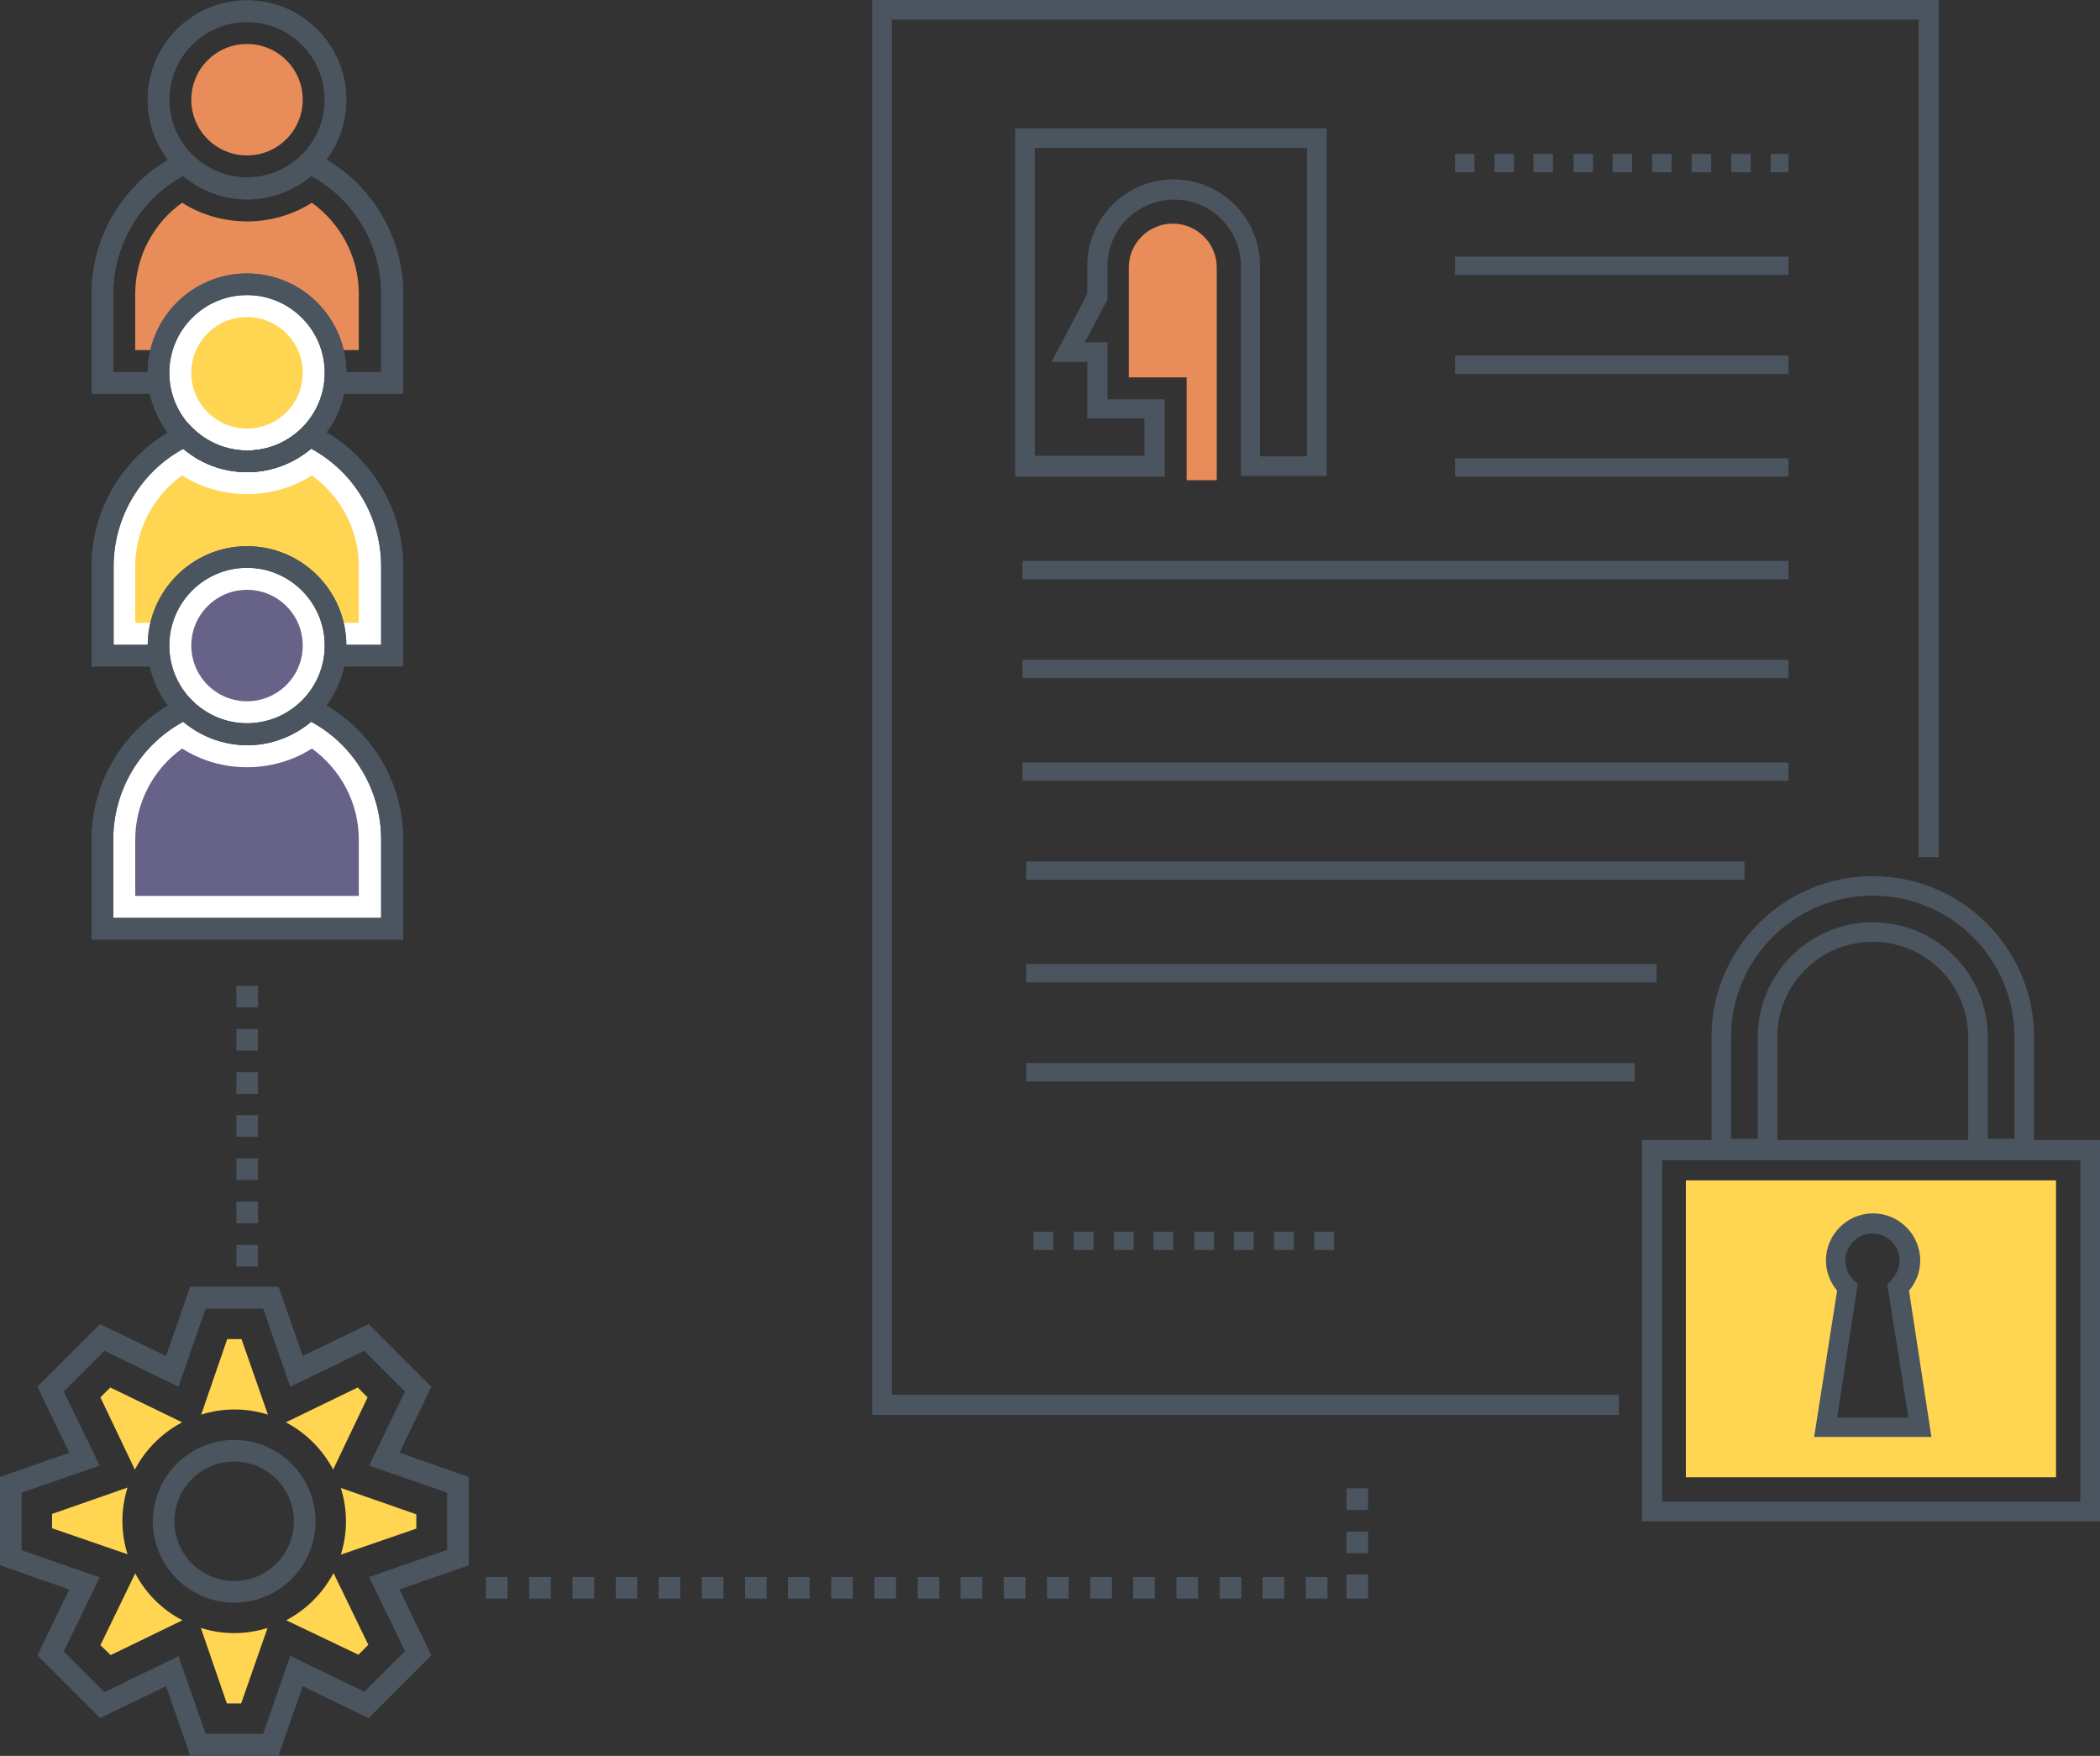 <?xml version="1.0" encoding="UTF-8"?>
<svg width="573px" height="479px" viewBox="0 0 573 479" version="1.1" xmlns="http://www.w3.org/2000/svg" xmlns:xlink="http://www.w3.org/1999/xlink">
    <rect x="0" y="0" width="573" height="479" fill="#333333" stroke="none"/>
    <!-- Generator: Sketch 59.1 (86144) - https://sketch.com -->
    <title>t-user-events</title>
    <desc>Created with Sketch.</desc>
    <g id="Page-1" stroke="none" stroke-width="1" fill="none" fill-rule="evenodd">
        <g id="t-user-events" fill-rule="nonzero">
            <g id="DATA-COLLECTION" transform="translate(25, 0)">
                <g id="Group">
                    <g id="Shape" fill="#4A555F">
                        <path d="M42.4,54.3 C27.5,54.3 15.3,42.2 15.3,27.2 C15.3,12.3 27.4,0.1 42.4,0.1 C57.4,0.1 69.5,12.3 69.5,27.2 C69.5,42.2 57.4,54.3 42.4,54.3 Z M42.4,6 C30.7,6 21.2,15.5 21.2,27.2 C21.2,38.9 30.7,48.4 42.4,48.4 C54.1,48.4 63.6,38.9 63.6,27.2 C63.6,15.5 54.1,6 42.4,6 Z"></path>
                        <path d="M84.8,107.4 L0,107.4 L0,80.1 C0,63.8 9.5,48.8 24.2,41.8 L26.1,40.9 L27.6,42.4 C31.6,46.3 36.9,48.5 42.5,48.5 C48.1,48.5 53.4,46.3 57.4,42.4 L58.9,40.9 L60.8,41.8 C75.5,48.8 85,63.8 85,80.1 L85,107.4 L84.8,107.4 Z M5.9,101.5 L79,101.5 L79,80.1 C79,66.7 71.6,54.3 59.9,48 C55,52.1 48.9,54.4 42.5,54.4 C36.1,54.4 29.9,52.1 25,48 C13.3,54.3 5.9,66.7 5.9,80.1 L5.9,101.5 Z"></path>
                    </g>
                    <g>
                        <path d="M42.4,54.3 C27.5,54.3 15.3,42.2 15.3,27.2 C15.3,12.3 27.4,0.1 42.4,0.1 C57.4,0.1 69.5,12.3 69.5,27.2 C69.5,42.2 57.4,54.3 42.4,54.3 Z M42.4,6 C30.7,6 21.2,15.5 21.2,27.2 C21.2,38.9 30.7,48.4 42.4,48.4 C54.1,48.4 63.6,38.9 63.6,27.2 C63.6,15.5 54.1,6 42.4,6 Z" id="Shape" fill="#4A555F"></path>
                        <path d="M42.4,42.4 C34,42.4 27.2,35.6 27.2,27.2 C27.2,18.8 34,12 42.4,12 C50.8,12 57.6,18.8 57.6,27.2 C57.6,35.6 50.8,42.4 42.4,42.4 Z" id="Path" fill="#E88C59"></path>
                        <path d="M84.8,107.4 L0,107.4 L0,80.1 C0,63.8 9.5,48.8 24.2,41.8 L26.1,40.9 L27.6,42.4 C31.6,46.3 36.9,48.5 42.5,48.5 C48.1,48.5 53.4,46.3 57.4,42.4 L58.9,40.9 L60.8,41.8 C75.5,48.8 85,63.8 85,80.1 L85,107.4 L84.8,107.4 Z M5.9,101.5 L79,101.5 L79,80.1 C79,66.7 71.6,54.3 59.9,48 C55,52.1 48.9,54.4 42.5,54.4 C36.1,54.4 29.9,52.1 25,48 C13.3,54.3 5.9,66.7 5.9,80.1 L5.9,101.5 Z" id="Shape" fill="#4A555F"></path>
                        <path d="M11.9,95.5 L11.9,80.1 C11.9,70.2 16.8,60.9 24.7,55.3 C29.9,58.6 36,60.4 42.4,60.4 C48.8,60.4 54.9,58.6 60.1,55.3 C68,61 72.9,70.2 72.9,80.1 L72.9,95.5 L11.9,95.5 Z" id="Path" fill="#E88C59"></path>
                    </g>
                    <g transform="translate(2, 77)" fill="#FFFFFF">
                        <circle id="Oval" cx="40.4" cy="24.7" r="24.1"></circle>
                        <path d="M79.9,77.5 L79.9,101.8 L0.9,101.8 L0.9,77.5 C0.9,61.8 10.1,48.2 23.4,41.8 C27.7,46.1 33.7,48.8 40.3,48.8 C46.9,48.8 52.9,46.1 57.2,41.8 C70.7,48.2 79.9,61.8 79.9,77.5 Z" id="Path"></path>
                    </g>
                    <g transform="translate(2, 77)" fill="#FFFFFF">
                        <circle id="Oval" cx="40.4" cy="24.7" r="24.1"></circle>
                        <path d="M40.4,39.9 C32,39.9 25.2,33.1 25.2,24.7 C25.2,16.3 32,9.5 40.4,9.5 C48.8,9.5 55.6,16.3 55.6,24.7 C55.6,33.1 48.8,39.9 40.4,39.9 Z" id="Path"></path>
                        <path d="M79.9,77.5 L79.9,101.8 L0.9,101.8 L0.9,77.5 C0.9,61.8 10.1,48.2 23.4,41.8 C27.7,46.1 33.7,48.8 40.3,48.8 C46.9,48.8 52.9,46.1 57.2,41.8 C70.7,48.2 79.9,61.8 79.9,77.5 Z" id="Path"></path>
                        <path d="M9.9,92.9 L9.9,77.5 C9.9,67.6 14.8,58.3 22.7,52.7 C27.9,56 34,57.8 40.4,57.8 C46.8,57.8 52.9,56 58.1,52.7 C66,58.4 70.9,67.6 70.9,77.5 L70.9,92.9 L9.9,92.9 Z" id="Path"></path>
                    </g>
                    <g id="Shape" transform="translate(0, 74)" fill="#4A555F">
                        <path d="M42.4,54.8 C27.5,54.8 15.3,42.7 15.3,27.7 C15.3,12.8 27.4,0.6 42.4,0.6 C57.4,0.6 69.5,12.8 69.5,27.7 C69.5,42.6 57.4,54.8 42.4,54.8 Z M42.4,6.5 C30.7,6.5 21.2,16 21.2,27.7 C21.2,39.4 30.7,48.9 42.4,48.9 C54.1,48.9 63.6,39.4 63.6,27.7 C63.6,16 54.1,6.5 42.4,6.5 Z"></path>
                        <path d="M84.8,107.8 L0,107.8 L0,80.5 C0,64.2 9.5,49.2 24.2,42.2 L26.1,41.3 L27.6,42.8 C31.6,46.7 36.9,48.9 42.5,48.9 C48.1,48.9 53.4,46.7 57.4,42.8 L58.9,41.3 L60.8,42.2 C75.5,49.2 85,64.2 85,80.5 L85,107.8 L84.8,107.8 Z M5.9,101.9 L79,101.9 L79,80.5 C79,67.1 71.6,54.7 59.9,48.4 C55,52.5 48.9,54.8 42.5,54.8 C36,54.8 29.9,52.6 25.1,48.4 C13.4,54.7 6,67.1 6,80.5 L6,101.9 L5.9,101.9 Z"></path>
                    </g>
                    <g transform="translate(0, 74)">
                        <path d="M42.4,54.8 C27.5,54.8 15.3,42.7 15.3,27.7 C15.3,12.8 27.4,0.6 42.4,0.6 C57.4,0.6 69.5,12.8 69.5,27.7 C69.5,42.6 57.4,54.8 42.4,54.8 Z M42.4,6.5 C30.7,6.5 21.2,16 21.2,27.7 C21.2,39.4 30.7,48.9 42.4,48.9 C54.1,48.9 63.6,39.4 63.6,27.7 C63.6,16 54.1,6.5 42.4,6.5 Z" id="Shape" fill="#4A555F"></path>
                        <path d="M42.4,42.9 C34,42.9 27.2,36.1 27.2,27.7 C27.2,19.3 34,12.5 42.4,12.5 C50.8,12.5 57.6,19.3 57.6,27.7 C57.6,36.1 50.8,42.9 42.4,42.9 Z" id="Path" fill="#FFD552"></path>
                        <path d="M84.8,107.8 L0,107.8 L0,80.5 C0,64.2 9.5,49.2 24.2,42.2 L26.1,41.3 L27.6,42.8 C31.6,46.7 36.9,48.9 42.5,48.9 C48.1,48.9 53.4,46.7 57.4,42.8 L58.9,41.3 L60.8,42.2 C75.5,49.2 85,64.2 85,80.5 L85,107.8 L84.8,107.8 Z M5.9,101.9 L79,101.9 L79,80.5 C79,67.1 71.6,54.7 59.9,48.4 C55,52.5 48.9,54.8 42.5,54.8 C36,54.8 29.9,52.6 25.1,48.4 C13.4,54.7 6,67.1 6,80.5 L6,101.9 L5.9,101.9 Z" id="Shape" fill="#4A555F"></path>
                        <path d="M11.9,95.9 L11.9,80.5 C11.9,70.6 16.8,61.3 24.7,55.7 C29.9,59 36,60.8 42.4,60.8 C48.8,60.8 54.9,59 60.1,55.7 C68,61.4 72.9,70.6 72.9,80.5 L72.9,95.9 L11.9,95.9 Z" id="Path" fill="#FFD552"></path>
                    </g>
                    <g transform="translate(2, 152)" fill="#FFFFFF">
                        <circle id="Oval" cx="40.4" cy="24.1" r="24.1"></circle>
                        <path d="M40.4,39.3 C32,39.3 25.2,32.5 25.2,24.1 C25.2,15.7 32,8.9 40.4,8.9 C48.8,8.9 55.6,15.7 55.6,24.1 C55.6,32.5 48.8,39.3 40.4,39.3 Z" id="Path"></path>
                        <path d="M79.9,77 L79.9,101.3 L0.9,101.3 L0.9,77 C0.9,61.3 10.1,47.7 23.4,41.3 C27.7,45.6 33.7,48.3 40.3,48.3 C46.9,48.3 52.9,45.6 57.2,41.3 C70.7,47.7 79.9,61.2 79.9,77 Z" id="Path"></path>
                        <path d="M9.9,92.4 L9.9,77 C9.9,67.1 14.8,57.8 22.7,52.2 C27.9,55.5 34,57.3 40.4,57.3 C46.8,57.3 52.9,55.5 58.1,52.2 C66,57.9 70.9,67.1 70.9,77 L70.9,92.4 L9.9,92.4 Z" id="Path"></path>
                    </g>
                    <g id="Shape" transform="translate(0, 149)" fill="#4A555F">
                        <path d="M42.4,54.2 C27.5,54.2 15.3,42 15.3,27.1 C15.3,12.2 27.5,0 42.4,0 C57.3,0 69.5,12.1 69.5,27.1 C69.5,42.1 57.4,54.2 42.4,54.2 Z M42.4,5.9 C30.7,5.9 21.2,15.4 21.2,27.1 C21.2,38.8 30.7,48.3 42.4,48.3 C54.1,48.3 63.6,38.8 63.6,27.1 C63.6,15.4 54.1,5.9 42.4,5.9 Z"></path>
                        <path d="M84.8,107.3 L0,107.3 L0,80 C0,63.7 9.5,48.7 24.2,41.7 L26.1,40.8 L27.6,42.3 C31.6,46.2 36.9,48.4 42.5,48.4 C48.1,48.4 53.4,46.2 57.4,42.3 L58.9,40.8 L60.8,41.7 C75.5,48.7 85,63.7 85,80 L85,107.3 L84.8,107.3 Z M5.9,101.4 L79,101.4 L79,80 C79,66.6 71.6,54.2 59.9,47.9 C55,52 48.9,54.3 42.5,54.3 C36.1,54.3 29.9,52 25,47.9 C13.3,54.2 5.9,66.6 5.9,80 L5.9,101.4 Z"></path>
                    </g>
                    <g transform="translate(0, 149)">
                        <path d="M42.4,54.2 C27.5,54.2 15.3,42 15.3,27.1 C15.3,12.2 27.5,0 42.4,0 C57.3,0 69.5,12.1 69.5,27.1 C69.5,42.1 57.4,54.2 42.4,54.2 Z M42.4,5.9 C30.7,5.9 21.2,15.4 21.2,27.1 C21.2,38.8 30.7,48.3 42.4,48.3 C54.1,48.3 63.6,38.8 63.6,27.1 C63.6,15.4 54.1,5.9 42.4,5.9 Z" id="Shape" fill="#4A555F"></path>
                        <path d="M42.4,42.3 C34,42.3 27.2,35.5 27.2,27.1 C27.2,18.7 34,11.9 42.4,11.9 C50.8,11.9 57.6,18.7 57.6,27.1 C57.6,35.5 50.8,42.3 42.4,42.3 Z" id="Path" fill="#666288"></path>
                        <path d="M84.8,107.3 L0,107.3 L0,80 C0,63.7 9.5,48.7 24.2,41.7 L26.1,40.8 L27.6,42.3 C31.6,46.2 36.9,48.4 42.5,48.4 C48.1,48.4 53.4,46.2 57.4,42.3 L58.9,40.8 L60.8,41.7 C75.5,48.7 85,63.7 85,80 L85,107.3 L84.8,107.3 Z M5.9,101.4 L79,101.4 L79,80 C79,66.6 71.6,54.2 59.9,47.9 C55,52 48.9,54.3 42.5,54.3 C36.1,54.3 29.9,52 25,47.9 C13.3,54.2 5.9,66.6 5.9,80 L5.9,101.4 Z" id="Shape" fill="#4A555F"></path>
                        <path d="M11.9,95.4 L11.9,80 C11.9,70.1 16.8,60.8 24.7,55.2 C29.9,58.5 36,60.3 42.4,60.3 C48.8,60.3 54.9,58.5 60.1,55.2 C68,60.9 72.9,70.1 72.9,80 L72.9,95.4 L11.9,95.4 Z" id="Path" fill="#666288"></path>
                    </g>
                </g>
                <path d="M45.4,345.5 L39.5,345.5 L39.5,339.6 L45.4,339.6 L45.4,345.5 Z M45.4,333.7 L39.5,333.7 L39.5,327.8 L45.4,327.8 L45.4,333.7 Z M45.4,321.9 L39.5,321.9 L39.5,316 L45.4,316 L45.4,321.9 Z M45.4,310.1 L39.5,310.1 L39.5,304.2 L45.4,304.2 L45.4,310.1 Z M45.4,298.4 L39.5,298.4 L39.5,292.5 L45.4,292.5 L45.4,298.4 Z M45.4,286.6 L39.5,286.6 L39.5,280.7 L45.4,280.7 L45.4,286.6 Z M45.4,274.8 L39.5,274.8 L39.5,268.9 L45.4,268.9 L45.4,274.8 Z" id="Shape" fill="#4A555F"></path>
                <path d="M348.3,436.1 L342.4,436.1 L342.4,433.2 L342.4,433.2 L342.4,429.5 L348.3,429.5 L348.3,436.1 Z M337.2,436.1 L331.3,436.1 L331.3,430.2 L337.2,430.2 L337.2,436.1 Z M325.4,436.1 L319.5,436.1 L319.5,430.2 L325.4,430.2 L325.4,436.1 Z M313.7,436.1 L307.8,436.1 L307.8,430.2 L313.7,430.2 L313.7,436.1 Z M301.9,436.1 L296,436.1 L296,430.2 L301.9,430.2 L301.9,436.1 Z M290.1,436.1 L284.2,436.1 L284.2,430.2 L290.1,430.2 L290.1,436.1 Z M278.4,436.1 L272.5,436.1 L272.5,430.2 L278.4,430.2 L278.4,436.1 Z M266.6,436.1 L260.7,436.1 L260.7,430.2 L266.6,430.2 L266.6,436.1 Z M254.8,436.1 L248.9,436.1 L248.9,430.2 L254.8,430.2 L254.8,436.1 Z M243,436.1 L237.1,436.1 L237.1,430.2 L243,430.2 L243,436.1 Z M231.3,436.1 L225.4,436.1 L225.4,430.2 L231.3,430.2 L231.3,436.1 Z M219.5,436.1 L213.6,436.1 L213.6,430.2 L219.5,430.2 L219.5,436.1 Z M207.7,436.1 L201.8,436.1 L201.8,430.2 L207.7,430.2 L207.7,436.1 Z M195.9,436.1 L190,436.1 L190,430.2 L195.9,430.2 L195.9,436.1 Z M184.2,436.1 L178.3,436.1 L178.3,430.2 L184.2,430.2 L184.2,436.1 Z M172.4,436.1 L166.5,436.1 L166.5,430.2 L172.4,430.2 L172.4,436.1 Z M160.6,436.1 L154.7,436.1 L154.7,430.2 L160.6,430.2 L160.6,436.1 Z M148.8,436.1 L143,436.1 L143,430.2 L148.9,430.2 L148.9,436.1 L148.8,436.1 Z M137.1,436.1 L131.2,436.1 L131.2,430.2 L137.1,430.2 L137.1,436.1 Z M125.3,436.1 L119.4,436.1 L119.4,430.2 L125.3,430.2 L125.3,436.1 Z M113.5,436.1 L107.6,436.1 L107.6,430.2 L113.5,430.2 L113.5,436.1 Z M348.3,423.7 L342.4,423.7 L342.4,417.8 L348.3,417.8 L348.3,423.7 Z M348.3,411.9 L342.4,411.9 L342.4,406 L348.3,406 L348.3,411.9 Z" id="Shape" fill="#4A555F"></path>
            </g>
            <g id="Group-2" transform="translate(0, 351)">
                <path d="M63.9,86.2 C51.7,86.2 41.7,76.2 41.7,64 C41.7,51.8 51.7,41.8 63.9,41.8 C76.1,41.8 86.1,51.8 86.1,64 C86.1,76.2 76.2,86.2 63.9,86.2 Z M63.9,47.7 C54.9,47.7 47.6,55 47.6,64 C47.6,73 54.9,80.3 63.9,80.3 C72.9,80.3 80.2,73 80.2,64 C80.2,55 72.9,47.7 63.9,47.7 Z" id="Shape" fill="#4A555F"></path>
                <path d="M76,127.9 L51.9,127.9 L45.3,109 L27.3,117.7 L10.2,100.6 L18.9,82.6 L-7.10542736e-15,76 L-7.10542736e-15,51.9 L18.9,45.3 L10.2,27.3 L27.3,10.2 L45.3,18.9 L51.9,-7.10542736e-15 L76,-7.10542736e-15 L82.6,18.9 L100.6,10.2 L117.7,27.3 L109,45.3 L127.9,51.9 L127.9,76 L109,82.6 L117.7,100.6 L100.6,117.7 L82.6,109 L76,127.9 Z M56.1,122 L71.8,122 L79.2,100.7 L99.4,110.5 L110.5,99.4 L100.7,79.2 L122,71.8 L122,56.2 L100.7,48.8 L110.5,28.6 L99.4,17.5 L79.2,27.3 L71.8,6 L56.1,6 L48.7,27.3 L28.5,17.5 L17.4,28.6 L27.2,48.8 L5.9,56.2 L5.9,71.9 L27.2,79.3 L17.4,99.5 L28.5,110.6 L48.7,100.8 L56.1,122 Z" id="Shape" fill="#4A555F"></path>
                <path d="M54.8,93.1 C57.7,94 60.7,94.5 63.9,94.5 C67.1,94.5 70.1,94 73,93.1 L65.8,113.7 L61.9,113.7 L54.8,93.1 Z M27.4,97.8 L36.9,78.2 C39.8,83.7 44.3,88.2 49.8,91 L30.2,100.5 L27.4,97.8 Z M78.1,91 C83.6,88.1 88.1,83.6 91,78.1 L100.5,97.7 L97.8,100.4 L78.1,91 Z M93,73.1 C93.9,70.2 94.4,67.2 94.4,64 C94.4,60.8 93.9,57.8 93,54.9 L113.6,62.1 L113.6,66 L93,73.1 Z M14.2,65.9 L14.2,62 L34.8,54.8 C33.9,57.7 33.4,60.7 33.4,63.9 C33.4,67.1 33.9,70.1 34.8,73 L14.2,65.9 Z M90.9,49.9 C88,44.4 83.5,39.9 78,37 L97.6,27.5 L100.3,30.2 L90.9,49.9 Z M27.4,30.2 L30.1,27.5 L49.7,37 C44.2,39.9 39.7,44.4 36.8,49.9 L27.4,30.2 Z M62,14.3 L65.9,14.3 L73.1,34.9 C70.2,34 67.2,33.5 64,33.5 C60.8,33.5 57.8,34 54.9,34.9 L62,14.3 Z" id="Shape" fill="#FFD552"></path>
            </g>
            <g id="PERSONAL-DATA-PROTECTION" transform="translate(238, 0)">
                <polygon id="Path" fill="#4A555F" points="203.716 386 0 386 0 0 291 0 291 233.836 285.494 233.836 285.494 5.348 5.344 5.348 5.344 380.49 203.716 380.49"></polygon>
                <path d="M85.781,130.837 L85.781,102.935 L70,102.935 L70,72.911 C70,66.385 75.425,61 82,61 C88.575,61 94,66.385 94,72.911 L94,131 L85.781,131 L85.781,130.837 Z" id="Path" fill="#E88C59"></path>
                <path d="M124,129.838 L100.597,129.838 L100.597,72.611 C100.597,62.56 92.47,54.454 82.394,54.454 C72.317,54.454 64.191,62.56 64.191,72.611 L64.191,81.689 L58.015,93.362 L64.191,93.362 L64.191,108.925 L79.793,108.925 L79.793,130 L39,130 L39,35 L124,35 L124,129.838 L124,129.838 Z M105.96,124.488 L118.637,124.488 L118.637,40.35 L44.363,40.35 L44.363,124.326 L74.268,124.326 L74.268,114.113 L58.665,114.113 L58.665,98.712 L48.914,98.712 L58.665,80.23 L58.665,72.449 C58.665,59.48 69.229,48.942 82.231,48.942 C95.233,48.942 105.797,59.48 105.797,72.449 L105.797,124.488 L105.96,124.488 Z" id="Shape" fill="#4A555F"></path>
                <path d="M250,47 L245.168,47 L245.168,42 L250,42 L250,47 Z M239.692,47 L234.377,47 L234.377,42 L239.692,42 L239.692,47 Z M228.901,47 L223.586,47 L223.586,42 L228.901,42 L228.901,47 Z M218.11,47 L212.795,47 L212.795,42 L218.11,42 L218.11,47 Z M207.319,47 L202.004,47 L202.004,42 L207.319,42 L207.319,47 Z M196.688,47 L191.373,47 L191.373,42 L196.688,42 L196.688,47 Z M185.897,47 L180.421,47 L180.421,42 L185.736,42 L185.736,47 L185.897,47 Z M175.106,47 L169.791,47 L169.791,42 L175.106,42 L175.106,47 Z M164.315,47 L159,47 L159,42 L164.315,42 L164.315,47 Z" id="Shape" fill="#4A555F"></path>
                <rect id="Rectangle" fill="#4A555F" x="159" y="70" width="91" height="5"></rect>
                <rect id="Rectangle" fill="#4A555F" x="159" y="97" width="91" height="5"></rect>
                <rect id="Rectangle" fill="#4A555F" x="159" y="125" width="91" height="5"></rect>
                <rect id="Rectangle" fill="#4A555F" x="41" y="153" width="209" height="5"></rect>
                <rect id="Rectangle" fill="#4A555F" x="41" y="180" width="209" height="5"></rect>
                <rect id="Rectangle" fill="#4A555F" x="41" y="208" width="209" height="5"></rect>
                <rect id="Rectangle" fill="#4A555F" x="42" y="235" width="196" height="5"></rect>
                <rect id="Rectangle" fill="#4A555F" x="42" y="263" width="172" height="5"></rect>
                <rect id="Rectangle" fill="#4A555F" x="42" y="290" width="166" height="5"></rect>
                <path d="M126,341 L120.599,341 L120.599,336 L126,336 L126,341 Z M115.034,341 L109.633,341 L109.633,336 L115.034,336 L115.034,341 Z M104.068,341 L98.667,341 L98.667,336 L104.068,336 L104.068,341 Z M93.265,341 L87.864,341 L87.864,336 L93.265,336 L93.265,341 Z M82.299,341 L76.735,341 L76.735,336 L82.136,336 L82.136,341 L82.299,341 Z M71.333,341 L65.932,341 L65.932,336 L71.333,336 L71.333,341 Z M60.367,341 L54.966,341 L54.966,336 L60.367,336 L60.367,341 Z M49.401,341 L44,341 L44,336 L49.401,336 L49.401,341 Z" id="Shape" fill="#4A555F"></path>
                <path d="M335,415 L210,415 L210,311 L335,311 L335,415 L335,415 Z M215.534,409.654 L329.629,409.654 L329.629,316.508 L215.534,316.508 L215.534,409.654 Z" id="Shape" fill="#4A555F"></path>
                <path d="M222,322 L222,403 L323,403 L323,322 L222,322 Z M259.449,389.799 L265.448,351.336 C263.502,349.543 262.205,346.773 262.205,343.839 C262.205,338.135 266.745,333.571 272.419,333.571 C278.093,333.571 282.632,338.135 282.632,343.839 C282.632,346.773 281.335,349.38 279.39,351.336 L285.388,389.799 L259.449,389.799 Z" id="Shape" fill="#FFD552"></path>
                <path d="M317,316 L299.044,316 L299.044,282.908 C299.044,268.541 287.397,256.918 273,256.918 C258.603,256.918 246.956,268.541 246.956,282.908 L246.956,316 L229,316 L229,282.908 C229,258.694 248.735,239 273,239 C297.265,239 317,258.694 317,282.908 L317,316 Z M304.382,310.673 L311.662,310.673 L311.662,282.908 C311.662,261.6 294.353,244.327 273,244.327 C251.647,244.327 234.338,261.6 234.338,282.908 L234.338,310.673 L241.618,310.673 L241.618,282.908 C241.618,265.635 255.691,251.591 273,251.591 C290.309,251.591 304.382,265.635 304.382,282.908 L304.382,310.673 Z" id="Shape" fill="#4A555F"></path>
                <path d="M289,392 L257,392 L263.271,352.084 C261.342,349.831 260.216,346.773 260.216,343.876 C260.216,336.794 266.005,331 273.08,331 C280.156,331 285.945,336.794 285.945,343.876 C285.945,346.934 284.819,349.831 282.889,352.084 L289,392 Z M263.271,386.689 L282.729,386.689 L276.94,350.314 L277.905,349.348 C279.352,347.9 280.317,345.968 280.317,343.876 C280.317,339.852 276.94,336.472 272.92,336.472 C268.899,336.472 265.523,339.852 265.523,343.876 C265.523,345.968 266.327,347.9 267.935,349.348 L268.899,350.314 L263.271,386.689 Z" id="Shape" fill="#4A555F"></path>
            </g>
        </g>
    </g>
</svg>